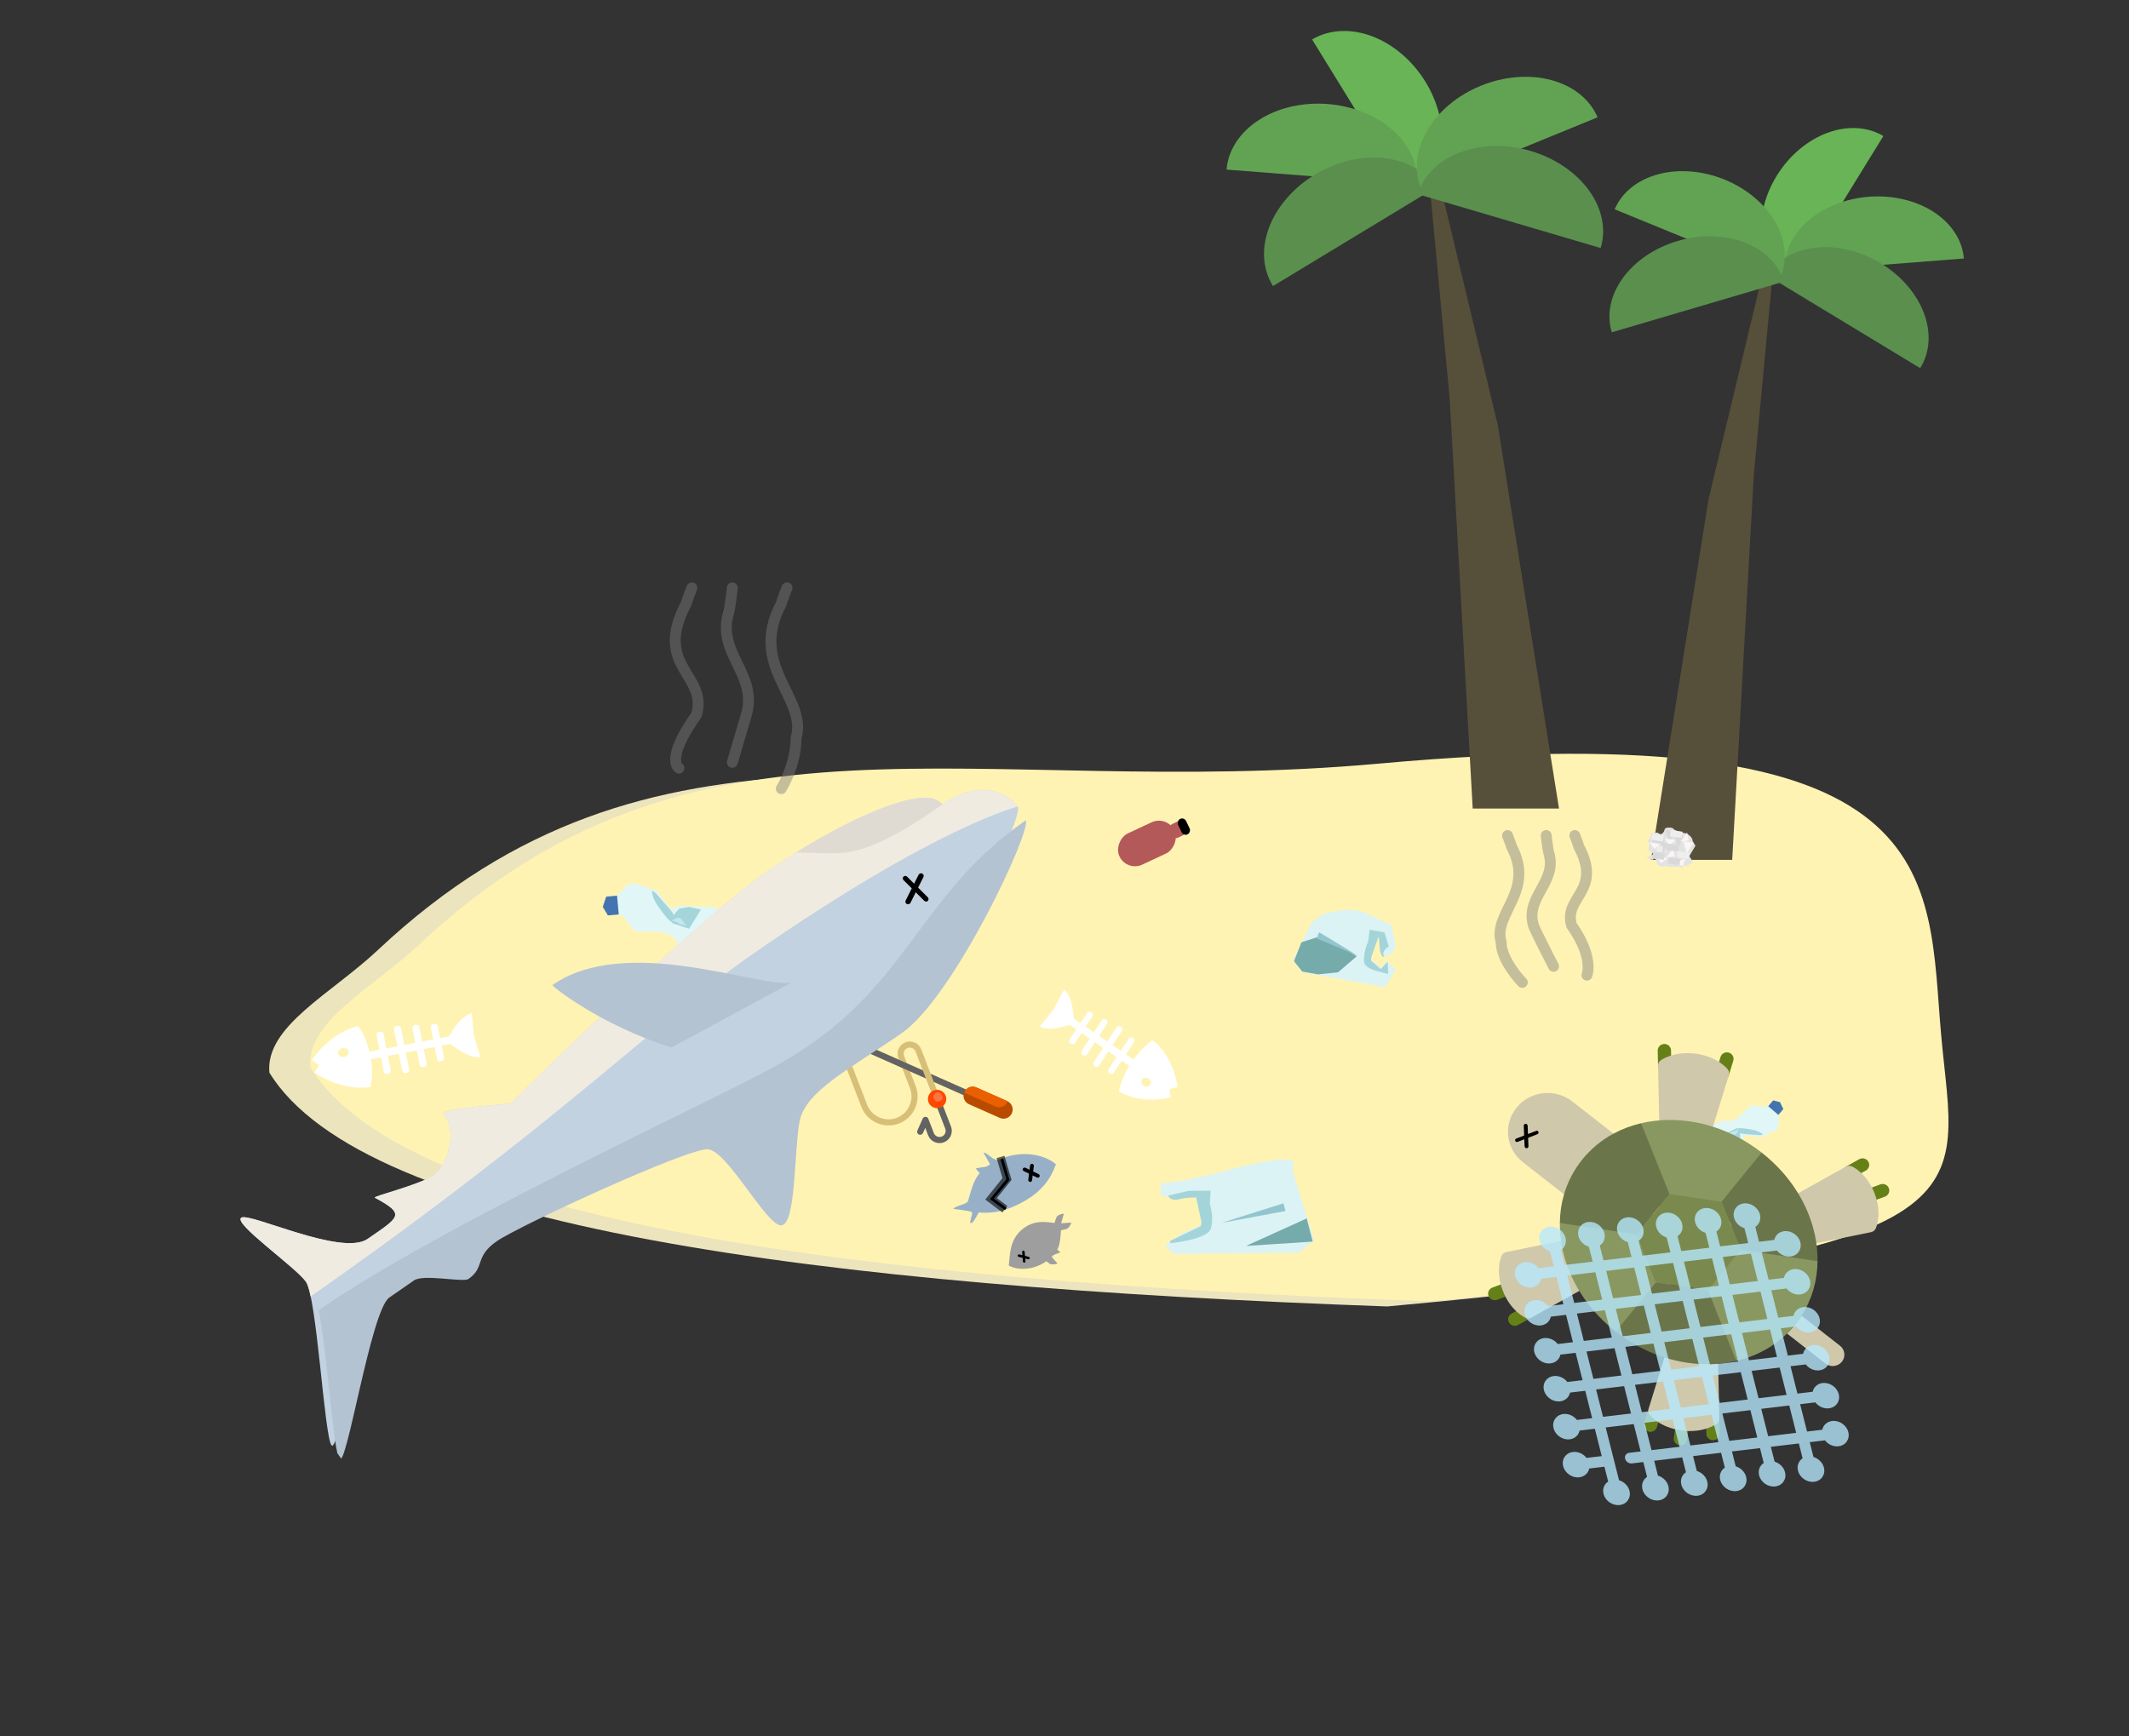 <svg width="781" height="637" viewBox="0 0 781 637" fill="none" xmlns="http://www.w3.org/2000/svg">
<rect x="0" y="0" width="781" height="637" fill="#333333" stroke="none"/>
<g id="beach-second">
<g id="Group 36">
<path id="Ellipse 12" d="M98.815 393.564C97.282 376.571 121.492 364.686 138.61 348.595C239.915 253.368 341.71 295.607 491.077 282.07C701.408 263.007 691.795 323.416 697.083 382.044C702.371 440.671 719.205 460.306 508.874 479.368C299.709 471.929 133.531 450.168 98.815 393.564Z" fill="#ECE4BD"/>
<path id="Ellipse 13" d="M113.855 391.66C112.322 374.667 136.532 362.783 153.65 346.692C254.955 251.465 356.75 293.703 506.117 280.166C716.448 261.104 706.835 321.512 712.123 380.14C717.411 438.768 734.245 458.402 523.914 477.464C314.749 470.025 148.571 448.264 113.855 391.66Z" fill="#FFF3B3"/>
</g>
<g id="fish">
<g id="Group 38">
<g id="Group 13">
<path id="Ellipse 9" d="M387.356 427.226C385.612 431.77 383 437.142 373.893 441.738C364.787 446.335 359.087 444.965 353.912 444.106C357.099 435.94 356.166 430.625 365.273 426.028C374.379 421.432 383.557 423.743 387.356 427.226Z" fill="#97B0C7"/>
<path id="Ellipse 10" d="M356.279 444.591C357.378 444.738 355.085 449.221 356.279 448.804C357.473 448.388 358.471 445.43 359.357 444.591C360.243 443.752 360.978 445.069 361.258 444.09C361.537 443.111 361.462 442.168 361.041 441.38C360.619 440.591 359.871 439.993 358.891 439.66C357.911 439.328 358.42 440.273 357.211 440.508C356.002 440.744 355.42 440.655 354.391 441.379C353.361 442.104 350.252 442.612 349.749 443.581L355.308 444.32L356.279 444.591Z" fill="#97B0C7"/>
<path id="Ellipse 11" d="M357.972 428.698C358.509 429.65 359.359 430.526 360.413 431.216C361.467 431.905 364.484 430.923 365.7 431.118C366.916 431.314 366.277 432.678 367.245 432.313C368.213 431.948 368.94 431.325 369.334 430.523C369.728 429.721 369.771 428.776 369.457 427.807C369.144 426.838 368.675 427.802 367.76 426.993C366.845 426.184 366.037 425.697 364.829 425.32C363.621 424.943 361.882 422.781 360.788 422.963L363.503 427.775L357.972 428.698Z" fill="#97B0C7"/>
</g>
<rect id="Rectangle 51" width="1.388" height="6.74" rx="0.694" transform="matrix(0.446 -0.886 0.907 0.439 374.92 429.405)" fill="black"/>
<rect id="Rectangle 50" width="1.389" height="6.737" rx="0.694" transform="matrix(1 0.12 -0.123 0.985 377.952 426.958)" fill="black"/>
</g>
</g>
<g id="fish_2">
<g id="Group 38_2">
<g id="Group 13_2">
<path id="Ellipse 9_2" d="M370.054 464.344C370.568 461.154 369.948 455.052 375.249 450.861C380.551 446.669 386.036 449.072 389.525 448.951C388.568 454.689 389.903 458.028 384.602 462.219C379.3 466.411 373.006 466.113 370.054 464.344Z" fill="#9E9E9E"/>
<path id="Ellipse 10_2" d="M390.263 445.33C389.527 445.38 388.749 445.635 388.029 446.063C387.308 446.491 387.063 448.549 386.601 449.212C386.138 449.875 385.48 449.114 385.431 449.788C385.383 450.462 385.562 451.067 385.944 451.525C386.327 451.983 386.896 452.274 387.58 452.362C388.264 452.45 387.803 451.901 388.558 451.589C389.313 451.276 391.25 451.214 391.821 450.607C392.393 450 392.802 449.304 392.997 448.606L389.275 448.856L390.263 445.33Z" fill="#9E9E9E"/>
<path id="Ellipse 11_2" d="M388.991 459.52C388.511 458.971 387.838 458.512 387.057 458.201C386.276 457.891 384.446 458.927 383.627 458.96C382.808 458.993 383.037 458.02 382.457 458.385C381.876 458.75 381.488 459.252 381.341 459.826C381.195 460.4 381.296 461.021 381.633 461.611C381.97 462.201 382.144 461.511 382.85 461.918C383.557 462.325 384.765 463.81 385.603 463.896C386.441 463.983 387.256 463.888 387.943 463.626L385.516 460.849L388.991 459.52Z" fill="#9E9E9E"/>
</g>
<rect id="Rectangle 51_2" width="0.922" height="4.487" rx="0.461" transform="matrix(-0.255 0.957 -0.978 -0.25 377.855 461.289)" fill="black"/>
<rect id="Rectangle 50_2" width="0.922" height="4.486" rx="0.461" transform="matrix(-1.006 0.08 -0.082 -0.987 376.216 463.281)" fill="black"/>
</g>
</g>
<g id="plastpose">
<path id="Vector 13" d="M482.063 455.105L476.364 459.657L430.724 460.07L427.542 457.568L428.959 455.586L434.381 452.161L441.815 449C442.56 446.836 443.987 441.835 443.732 439.137C443.477 436.439 442.272 436.525 441.701 436.905L436.821 436.949L427.37 439.285L425.927 438.454L425.887 434.235L433.055 433.326L446.807 430.389C454.154 428.166 469.944 424.16 474.324 425.921L474.363 430.14L482.063 455.105Z" fill="#DBF3F5"/>
<path id="Vector 14" d="M444.222 450.743C443.255 454.079 433.871 455.734 429.3 456.145L429.292 455.314L434.571 452.771L440.472 449.946L440.77 448.557L438.813 439.426C437.876 439.342 435.318 439.347 432.58 440.037C429.841 440.727 428.727 439.425 428.512 438.688L435.982 436.957L444.092 436.884L443.827 441.876C444.361 443.442 445.189 447.408 444.222 450.743Z" fill="#A3D4DA"/>
<path id="Polygon 96" d="M457.089 457.164L479.346 447.072L481.559 455.569L457.089 457.164Z" fill="#75ABAB"/>
<path id="Polygon 97" d="M448.072 448.72L470.82 441.53L471.554 444.346L448.072 448.72Z" fill="#92C5CD"/>
</g>
<g id="Vector 24" style="mix-blend-mode:overlay">
<path d="M367.521 425.299L369.737 432.827L363.881 439.912L368.949 443.623" stroke="black"/>
</g>
<g id="Vector 25" style="mix-blend-mode:overlay">
<path d="M367.026 424.513L369.416 432.602L363.566 439.879L368.636 443.696" stroke="black" stroke-opacity="0.6" stroke-width="3"/>
</g>
<g id="sharky 1" clip-path="url(#clip0_115_123)">
<g id="rod 1" clip-path="url(#clip1_115_123)">
<path id="Vector" d="M355.657 400.346L341.416 394.027L337.949 385.027C337.059 382.716 334.453 381.559 332.141 382.45C329.829 383.341 328.673 385.946 329.564 388.258L329.8 388.872L307.598 379.019C307.596 379.018 307.594 379.018 307.593 379.017L307.593 379.017C307.592 379.017 307.592 379.016 307.591 379.016C307.329 378.901 307.024 378.885 306.736 378.996C306.157 379.219 305.868 379.869 306.091 380.448L315.985 406.129C318.1 411.619 324.288 414.365 329.779 412.25C335.27 410.135 338.016 403.947 335.9 398.456L333.847 393.125L339.655 395.703L342.718 403.654C342.941 404.233 343.591 404.521 344.17 404.298C344.749 404.075 345.037 403.425 344.814 402.846L342.559 396.991L354.746 402.4C355.029 402.526 355.337 402.525 355.605 402.421C355.873 402.318 356.102 402.112 356.228 401.829C356.48 401.262 356.224 400.598 355.657 400.346ZM333.804 399.264C335.474 403.598 333.306 408.484 328.971 410.154C324.637 411.824 319.751 409.656 318.081 405.321L309.163 382.171L330.943 391.837L333.804 399.264ZM332.704 390.161L331.66 387.45C331.215 386.294 331.793 384.992 332.949 384.546C334.105 384.101 335.408 384.679 335.853 385.835L338.512 392.738L332.704 390.161Z" fill="#D8BF77"/>
<path id="Vector_2" d="M356.228 401.829C356.102 402.112 355.873 402.318 355.605 402.421C355.337 402.525 355.029 402.526 354.745 402.4L342.559 396.992L341.416 394.027L355.657 400.346C356.224 400.598 356.479 401.262 356.228 401.829ZM306.113 379.589C305.861 380.156 306.117 380.82 306.684 381.072L339.655 395.703L338.512 392.738L307.595 379.018C307.028 378.766 306.364 379.022 306.113 379.589Z" fill="#636363"/>
<path id="Vector_3" d="M358.196 399.015L369.489 404.027C371.19 404.782 371.957 406.773 371.203 408.474C370.448 410.175 368.457 410.942 366.756 410.187L355.463 405.175C353.762 404.42 352.994 402.429 353.749 400.728C354.504 399.028 356.495 398.26 358.196 399.015Z" fill="#B94B00"/>
<path id="Vector_4" d="M369.49 404.027C369.547 404.052 369.603 404.08 369.659 404.108C369.637 404.166 369.613 404.224 369.588 404.281C368.833 405.982 366.842 406.749 365.141 405.994L353.848 400.983C353.79 400.957 353.734 400.93 353.679 400.902C353.701 400.844 353.724 400.786 353.75 400.728C354.505 399.027 356.495 398.26 358.196 399.015L369.49 404.027Z" fill="#EA5F00"/>
<path id="Vector_5" d="M345.621 404.943L348.852 413.327C349.742 415.639 348.586 418.245 346.274 419.135C343.963 420.026 341.357 418.87 340.467 416.558L339.423 413.848L338.589 415.725C338.338 416.292 337.674 416.548 337.107 416.296C336.54 416.045 336.284 415.381 336.536 414.814L338.469 410.458C338.653 410.043 339.069 409.779 339.524 409.791C339.978 409.802 340.38 410.086 340.544 410.51L342.563 415.75C343.008 416.906 344.311 417.484 345.467 417.039C346.622 416.594 347.2 415.291 346.755 414.135L343.525 405.75C343.302 405.172 343.59 404.521 344.169 404.298C344.748 404.075 345.398 404.364 345.621 404.943Z" fill="#636363"/>
<path id="Vector_6" d="M346.911 402.039C347.579 403.773 346.712 405.727 344.978 406.395C343.244 407.063 341.29 406.196 340.622 404.462C339.954 402.728 340.821 400.774 342.555 400.106C344.288 399.438 346.243 400.305 346.911 402.039Z" fill="#FF4800"/>
<path id="Vector_7" d="M345.661 401.918C345.995 402.785 345.561 403.762 344.694 404.096C343.827 404.43 342.85 403.997 342.516 403.13C342.182 402.263 342.616 401.286 343.482 400.952C344.35 400.618 345.327 401.051 345.661 401.918Z" fill="#FF7443"/>
</g>
<g id="bottle-plastic">
<path id="Vector 20" d="M258.863 333.217C261.901 333.099 264.494 334.328 266.977 335.894C266.873 338.1 266.69 342.669 266.783 343.297C266.876 343.925 264.365 347.975 263.098 349.922L249.353 346.133L247.315 343.221L243.369 341.546L233.352 341.228L232.787 340.668C231.995 339.66 230.14 337.33 229.054 336.076C227.969 334.822 227.849 334.807 227.924 334.956L226.688 335.295L226.099 329.127C227.071 328.452 229.173 326.855 229.798 325.867C230.424 324.879 231.856 324.555 232.494 324.516L234.86 325.297L236.888 325.966L239.931 326.97C241.283 327.416 245.929 334.923 246.6 334.024C247.138 333.306 249.822 332.972 251.097 332.894C252.673 333.041 256.433 333.311 258.863 333.217Z" fill="#E1F6F7" stroke="#E1F6F7"/>
<path id="Rectangle 59" d="M226.355 328.638L222.365 329.004L221.125 332.766L222.997 335.888L226.986 335.522L226.355 328.638Z" fill="#4474AF"/>
<path id="Vector 13_2" d="M252.785 340.786L257.134 333.739L252.775 332.786L249.186 333.378L247.067 335.821C247.177 334.892 244.717 332.59 241.844 329.179C237.277 323.757 239.607 329.725 240.963 331.851C242.047 333.551 244.01 336.026 244.856 337.051L246.884 338.839L252.785 340.786Z" fill="#A4D5DB"/>
<path id="Vector 21" d="M266.711 336.05L263.007 336.877C262.876 337.307 262.437 339.385 261.701 344.289L262.142 348.821L266.774 342.662L266.711 336.05Z" fill="#A4D5DB"/>
<path id="Vector 23" d="M259.719 342.988C259.719 342.988 262.454 342.48 261.327 343.583C260.199 344.686 261.42 344.967 261.46 346.981C261.46 346.981 261.563 348.876 260.986 348.983C260.409 349.09 259.413 346.742 259.287 345.944C259.162 345.146 259.719 342.988 259.719 342.988Z" fill="#C3E7EC"/>
<path id="Vector 22" d="M246.632 337.774C246.049 338.374 247.05 337.187 249.441 339.091L251.801 339.708L249.733 337.042C249.224 336.229 247.097 337.295 246.632 337.774Z" fill="#C3E7EC"/>
</g>
<path id="Vector_8" d="M373.36 295.967C375.761 299.293 347.116 360.718 327.884 374.046C308.651 387.374 292.344 395.349 290.356 406.704C288.369 418.06 289.103 444.159 283.732 444.555C278.36 444.951 263.996 417.211 256.804 416.651C249.612 416.092 187.62 444.639 179.323 450.388C171.027 456.137 175.167 459.92 168.948 464.23C166.968 465.602 152.507 462.32 148.972 464.769C147.84 465.553 142.042 469.571 139.921 471.041C133.133 475.746 124.262 534.001 121.595 530.305C118.929 526.611 116.219 475.826 112.218 470.283C108.217 464.74 85.474 448.904 88.491 446.814C91.507 444.723 125.417 461.136 134.844 454.603C146.534 446.502 149.008 445.619 137.494 439.463C136.588 438.979 153.893 434.751 158.795 431.354C163.698 427.956 168.339 416.359 162.77 408.643C161.437 406.795 187.272 404.968 187.272 404.968C187.272 404.968 203.452 388.851 223.26 370.176L243.607 351.34C257.92 338.369 271.992 326.302 281.753 319.538C305.511 303.074 339.257 286.34 345.657 295.209C363.76 282.664 373.36 295.967 373.36 295.967Z" fill="#C3D2E1"/>
<path id="Vector_9" d="M113.953 475.701C113.4 473.097 112.826 471.124 112.219 470.282C108.218 464.739 85.475 448.903 88.492 446.813C91.508 444.722 125.418 461.136 134.845 454.603C146.535 446.501 149.009 445.618 137.495 439.462C136.589 438.978 153.894 434.75 158.796 431.353C163.699 427.956 168.34 416.358 162.771 408.642C161.438 406.795 187.273 404.967 187.273 404.967C187.273 404.967 203.452 388.85 223.261 370.175L243.607 351.339C257.921 338.368 271.992 326.301 281.754 319.537C305.511 303.073 339.258 286.34 345.658 295.208C363.759 282.664 373.36 295.967 373.36 295.967C373.36 295.967 344.333 302.778 276.453 349.818C241.197 374.25 206.518 410.896 113.953 475.701Z" fill="#F0EBE1"/>
<g id="Group">
<path id="Vector_10" d="M246.339 384.369C219.962 376.039 202.258 361.699 202.635 361.438C229.786 342.622 278.016 362.417 290.267 360.579L246.339 384.369Z" fill="#B4C3D2"/>
<path id="Vector_11" d="M330.786 379.097C311.553 392.424 295.246 400.399 293.258 411.755C291.271 423.11 292.005 449.209 286.634 449.605C281.262 450.002 266.898 422.261 259.706 421.701C252.514 421.142 190.522 449.689 182.225 455.438C173.929 461.187 178.069 464.97 171.85 469.28C169.87 470.652 155.408 467.37 151.873 469.819C150.742 470.604 144.944 474.621 142.823 476.091C136.035 480.795 127.165 539.051 124.498 535.355C122.368 532.404 120.209 499.471 117.388 483.482C117.135 481.927 116.855 480.751 116.855 480.751C162.108 449.391 260.877 404.277 284.983 390.881C333.437 363.955 335.536 329.241 376.264 301.017C378.662 304.343 350.018 365.769 330.786 379.097Z" fill="#B4C3D2"/>
</g>
<path id="Vector_12" d="M292.134 312.741C314.362 298.928 340.146 287.57 345.658 295.208C336.608 301.48 323.032 310.888 310.781 312.726C307.391 313.235 300.402 313.135 292.134 312.741Z" fill="#DFDAD2"/>
<g id="Group 40">
<rect id="Rectangle 52" width="1.948" height="12.64" rx="0.974" transform="matrix(-0.908 -0.438 -0.445 0.886 339.183 320.946)" fill="black"/>
<rect id="Rectangle 53" width="1.833" height="12.575" rx="0.917" transform="matrix(-0.718 0.692 0.711 0.708 332.093 321.015)" fill="black"/>
</g>
<g id="Group_2">
<path id="Vector_13" d="M173.071 371.709C168.048 373.451 165.751 379.09 164.53 380.398C164.369 380.391 164.206 380.397 164.038 380.429L161.457 380.922L160.565 376.444C160.453 375.885 159.795 375.539 159.095 375.673C158.395 375.806 157.918 376.369 158.03 376.929L158.922 381.407L154.885 382.179L153.814 376.8C153.702 376.24 153.044 375.894 152.344 376.028C151.645 376.162 151.167 376.725 151.279 377.284L152.35 382.664L148.312 383.436L147.062 377.155C146.95 376.596 146.292 376.25 145.592 376.384C144.892 376.518 144.415 377.08 144.527 377.64L145.778 383.921L141.741 384.693L140.67 379.313C140.558 378.754 139.9 378.408 139.2 378.542C138.501 378.676 138.023 379.238 138.135 379.798L139.206 385.177L135.516 385.883C134.008 379.642 131.385 376.478 131.385 376.478C120.631 379.093 114.427 388.967 114.427 388.967L117.088 390.84L115.341 393.556C115.341 393.556 124.878 400.418 135.847 398.88C135.847 398.88 137.063 394.981 136.066 388.643L139.756 387.937L140.827 393.317C140.939 393.877 141.597 394.222 142.297 394.088C142.997 393.954 143.474 393.392 143.362 392.832L142.291 387.453L146.327 386.681L147.578 392.961C147.69 393.521 148.348 393.867 149.048 393.733C149.747 393.599 150.225 393.036 150.113 392.477L148.862 386.196L152.9 385.424L153.971 390.803C154.083 391.363 154.741 391.708 155.441 391.575C156.141 391.441 156.618 390.878 156.506 390.318L155.435 384.939L159.471 384.167L160.363 388.645C160.475 389.205 161.133 389.55 161.833 389.417C162.532 389.283 163.01 388.72 162.898 388.16L162.006 383.682L164.587 383.189C164.756 383.157 164.91 383.101 165.057 383.035C166.691 383.799 170.982 388.177 176.304 387.94L173.813 379.992L173.071 371.709ZM126.274 387.772C125.185 387.98 124.162 387.443 123.988 386.572C123.815 385.701 124.556 384.826 125.646 384.618C126.735 384.409 127.758 384.946 127.931 385.818C128.105 386.689 127.363 387.564 126.274 387.772Z" fill="white"/>
</g>
</g>
<path id="Vector_14" d="M288.701 215.699C288.701 215.699 287.29 219.156 286.599 221.509C274.264 244.712 296.398 255.996 292.023 270.876C292.023 280.777 286.599 289.394 286.599 289.394M268.649 215.699C268.649 215.699 267.93 222.613 267.238 224.966C262.864 239.846 278.157 247.441 273.782 262.321C273.09 264.674 268.649 279.704 268.649 279.704M253.816 215.699C253.816 215.699 252.406 219.156 251.714 221.509C239.379 244.712 259.865 247.441 255.49 262.321C243.679 278.95 249.061 281.857 249.061 281.857" stroke="#7C7C7C" stroke-opacity="0.44" stroke-width="4" stroke-linecap="round" stroke-linejoin="round"/>
<path id="Vector_15" d="M553.022 306.584C553.022 306.584 554.02 309.029 554.509 310.694C563.235 327.108 547.577 335.091 550.672 345.618C550.672 352.622 558.444 360.47 558.444 360.47M567.207 306.584C567.207 306.584 567.716 311.475 568.205 313.139C571.3 323.666 559.43 329.039 562.525 339.565C563.014 341.23 569.909 354.567 569.909 354.567M577.7 306.584C577.7 306.584 578.698 309.029 579.188 310.694C587.914 327.108 573.421 329.039 576.516 339.565C584.872 351.329 582.151 357.804 582.151 357.804" stroke="#7C7C7C" stroke-opacity="0.44" stroke-width="4" stroke-linecap="round" stroke-linejoin="round"/>
<g id="bottle-plastic_2">
<path id="Vector 20_2" d="M633.597 422.793C632.112 424.351 630.189 425.006 628.157 425.435C627.121 424.264 624.96 421.854 624.603 421.581C624.247 421.308 623.524 418.013 623.207 416.399L632.055 411.544L634.526 412.017L637.355 410.922L642.598 406.143L643.161 406.149C644.061 406.27 646.152 406.538 647.321 406.639C648.491 406.74 648.56 406.689 648.447 406.65L648.908 405.868L652.249 408.71C652.088 409.532 651.809 411.379 651.979 412.189C652.148 413 651.581 413.871 651.277 414.205L649.69 414.975L648.33 415.636L646.29 416.627C645.383 417.067 639.322 415.547 639.424 416.335C639.506 416.964 638.308 418.458 637.699 419.126C636.826 419.829 634.784 421.546 633.597 422.793Z" fill="#E1F6F7" stroke="#E1F6F7"/>
<path id="Rectangle 59_2" d="M652.36 409.084L654.205 406.931L652.979 404.409L650.489 403.747L648.644 405.9L652.36 409.084Z" fill="#4474AF"/>
<path id="Vector 13_3" d="M632.949 415.952L634.217 421.675L636.899 420.009L638.43 417.938L638.301 415.653C638.703 416.179 641.088 416.134 644.228 416.449C649.221 416.95 645.094 415.069 643.358 414.658C641.969 414.33 639.752 414.041 638.817 413.938L636.906 414.03L632.949 415.952Z" fill="#A4D5DB"/>
<path id="Vector 21_2" d="M628.215 425.225L629.688 422.978C629.542 422.695 628.74 421.424 626.695 418.57L624.236 416.487L624.921 421.899L628.215 425.225Z" fill="#A4D5DB"/>
<path id="Vector 23_2" d="M628.343 418.253C628.343 418.253 627.204 419.86 627.233 418.744C627.261 417.628 626.503 418.087 625.49 417.084C625.49 417.084 624.502 416.173 624.743 415.834C624.983 415.495 626.647 416.197 627.104 416.54C627.561 416.883 628.343 418.253 628.343 418.253Z" fill="#C3E7EC"/>
<path id="Vector 22_2" d="M637.559 414.445C637.559 413.854 637.636 414.95 635.483 415.162L633.98 416.013L636.345 416.347C637.004 416.509 637.559 414.918 637.559 414.445Z" fill="#C3E7EC"/>
</g>
<g id="turtle">
<g id="Group_3">
<path id="Vector_16" d="M612.979 385.187C612.987 385.258 612.992 385.331 612.994 385.405L613.117 390.945C613.146 392.267 612.076 393.363 610.727 393.392C609.377 393.42 608.258 392.372 608.23 391.049L608.107 385.509C608.078 384.187 609.148 383.092 610.497 383.063C611.771 383.035 612.839 383.969 612.979 385.187Z" fill="#668018"/>
<path id="Vector_17" d="M635.926 388.257C635.962 388.57 635.935 388.895 635.836 389.215L634.203 394.521C633.813 395.788 632.449 396.504 631.157 396.122C629.865 395.74 629.132 394.404 629.523 393.138L631.156 387.832C631.546 386.566 632.909 385.849 634.202 386.231C635.167 386.517 635.82 387.334 635.926 388.257Z" fill="#668018"/>
<path id="Vector_18" d="M693.048 436.564C693.17 437.628 692.548 438.678 691.478 439.072L686.25 440.998C684.986 441.464 683.577 440.838 683.102 439.6C682.627 438.362 683.266 436.98 684.53 436.515L689.758 434.588C691.022 434.123 692.431 434.749 692.906 435.987C692.979 436.177 693.026 436.371 693.048 436.564Z" fill="#668018"/>
<path id="Vector_19" d="M685.686 427.152C685.792 428.076 685.342 429.014 684.466 429.503L679.549 432.243C678.376 432.896 676.884 432.494 676.217 431.345C675.549 430.195 675.96 428.733 677.133 428.079L682.049 425.34C683.222 424.686 684.715 425.088 685.382 426.237C685.55 426.528 685.65 426.84 685.686 427.152Z" fill="#668018"/>
<path id="Vector_20" d="M555.993 472.486C556.115 473.55 555.493 474.6 554.424 474.994L549.196 476.92C547.932 477.386 546.523 476.76 546.048 475.522C545.572 474.283 546.212 472.902 547.476 472.437L552.704 470.511C553.967 470.045 555.377 470.671 555.852 471.909C555.924 472.1 555.971 472.293 555.993 472.486Z" fill="#668018"/>
<path id="Vector_21" d="M563.042 481.079C563.148 482.002 562.698 482.941 561.822 483.43L556.905 486.169C555.732 486.823 554.24 486.421 553.573 485.271C552.905 484.122 553.316 482.66 554.489 482.006L559.405 479.266C560.578 478.612 562.071 479.014 562.738 480.164C562.906 480.455 563.006 480.766 563.042 481.079Z" fill="#668018"/>
<path id="Vector_22" d="M630.709 520.241C630.717 520.313 630.722 520.386 630.724 520.46L630.848 526C630.877 527.322 629.807 528.418 628.457 528.446C627.108 528.475 625.992 527.425 625.961 526.104L625.838 520.564C625.808 519.242 626.878 518.146 628.228 518.118C629.501 518.09 630.569 519.024 630.709 520.241Z" fill="#668018"/>
<path id="Vector_23" d="M619.641 522.234C619.663 522.428 619.661 522.626 619.633 522.828L618.878 528.251C618.696 529.561 617.463 530.478 616.126 530.3C614.789 530.121 613.853 528.911 614.035 527.604L614.79 522.181C614.972 520.87 616.205 519.953 617.542 520.131C618.674 520.282 619.519 521.17 619.641 522.234Z" fill="#668018"/>
<path id="Vector_24" d="M609.521 517.412C609.557 517.725 609.53 518.05 609.431 518.37L607.798 523.676C607.408 524.943 606.045 525.659 604.752 525.277C603.46 524.895 602.729 523.559 603.118 522.293L604.751 516.987C605.141 515.72 606.505 515.004 607.797 515.386C608.763 515.672 609.415 516.489 609.521 517.412Z" fill="#668018"/>
</g>
<g id="Group_4">
<path id="Vector_25" d="M658.401 486.18C659.297 485.079 660.124 483.937 660.877 482.762L674.985 493.789C676.829 495.23 677.131 497.864 675.66 499.671C674.189 501.479 671.501 501.775 669.657 500.333L655.55 489.306C656.552 488.325 657.504 487.281 658.401 486.18Z" fill="#CFC8AB"/>
<path id="Vector_26" d="M572.532 455.381L552.597 459.388C551.83 459.542 551.185 460.046 550.862 460.744C550.718 461.056 549.465 463.922 549.98 468.408C550.178 470.124 550.613 471.869 551.275 473.594C554.129 481.023 559.38 483.431 559.602 483.529C560.315 483.846 561.14 483.809 561.821 483.43L579.344 473.665C580.218 473.178 580.671 472.239 580.565 471.315L574.364 455.708C573.824 455.369 573.159 455.254 572.532 455.381Z" fill="#CFC8AB"/>
<path id="Vector_27" d="M610.574 498.077L604.751 516.988C604.524 517.723 604.672 518.519 605.146 519.13C605.293 519.32 608.856 523.802 616.883 524.878C624.907 525.95 629.565 522.561 629.759 522.417C630.382 521.953 630.741 521.225 630.723 520.458L630.28 500.49C630.278 500.417 630.273 500.345 630.265 500.274C630.201 499.716 629.938 499.195 629.52 498.806L613.56 496.459C612.282 496.115 610.956 496.833 610.574 498.077Z" fill="#CFC8AB"/>
<path id="Vector_28" d="M677.133 428.077L659.61 437.843C658.458 438.485 658.038 439.911 658.665 441.056L664.546 455.782C665.088 456.135 665.752 456.262 666.39 456.134L686.358 452.12C687.124 451.966 687.769 451.462 688.092 450.764C688.237 450.452 689.489 447.586 688.974 443.099C688.777 441.383 688.341 439.639 687.679 437.914C684.825 430.484 679.574 428.077 679.352 427.979C678.639 427.661 677.814 427.698 677.133 428.077Z" fill="#CFC8AB"/>
<path id="Vector_29" d="M609.195 389.092C608.572 389.556 608.213 390.284 608.231 391.051L608.674 410.951C608.67 411.6 609.401 412.672 609.401 412.672L625.394 415.049C625.394 415.049 627.997 414.675 628.38 413.431L634.203 394.52C634.3 394.205 634.328 393.879 634.292 393.561C634.243 393.137 634.079 392.728 633.808 392.378C633.66 392.188 630.098 387.706 622.071 386.63C614.047 385.558 609.389 388.947 609.195 389.092Z" fill="#CFC8AB"/>
<path id="Vector_30" d="M556.35 406.412C551.344 412.561 552.373 421.527 558.649 426.433L573.753 438.24L591.883 415.967L591.871 415.949L576.785 404.159C570.509 399.25 561.359 400.259 556.35 406.412Z" fill="#CFC8AB"/>
</g>
<path id="Vector_31" d="M602.02 412.147L609.104 445.413L572.208 448.766C572.174 451.697 572.456 454.692 573.056 457.72C573.094 457.909 573.132 458.094 573.172 458.28C574.148 462.892 575.829 467.366 578.137 471.584C581.644 478.002 586.601 483.821 592.729 488.611L618.12 466.565L636.936 499.362C644.133 497.678 650.498 494.255 655.55 489.306C656.553 488.325 657.505 487.282 658.401 486.18C659.298 485.079 660.124 483.937 660.878 482.762C664.68 476.835 666.672 469.994 666.747 462.743L633.722 449.492L646.226 422.898C640.098 418.109 633.207 414.666 626.041 412.741C621.331 411.474 616.506 410.862 611.7 410.954C611.507 410.957 611.314 410.962 611.118 410.967C607.972 411.067 604.928 411.463 602.02 412.147Z" fill="#899761"/>
<g id="Group_5">
<path id="Vector_32" d="M627.837 500.541C627.641 500.547 627.449 500.552 627.255 500.554C622.449 500.647 617.624 500.035 612.914 498.768C605.748 496.843 598.857 493.4 592.729 488.61L607.431 470.551L626.531 473.374L636.936 499.362C634.027 500.045 630.984 500.442 627.837 500.541Z" fill="#6A754A"/>
<path id="Vector_33" d="M665.9 453.788C666.5 456.816 666.782 459.812 666.748 462.743L638.578 458.577L631.524 440.957L646.226 422.898C652.354 427.688 657.311 433.506 660.819 439.925C663.126 444.143 664.807 448.617 665.783 453.229C665.824 453.414 665.862 453.6 665.9 453.788Z" fill="#6A754A"/>
<path id="Vector_34" d="M602.02 412.146L612.425 438.134L600.378 452.931L572.208 448.765C572.244 445.134 572.763 441.603 573.754 438.239C575.124 433.555 577.405 429.197 580.554 425.328C583.701 421.463 587.53 418.316 591.884 415.966C595.011 414.272 598.411 412.988 602.02 412.146Z" fill="#6A754A"/>
</g>
<path id="Vector_35" d="M612.424 438.134L631.524 440.957L638.577 458.577L626.531 473.374L607.431 470.551L600.377 452.931L612.424 438.134Z" fill="#7A894D"/>
<g id="Group 40_2">
<rect id="Rectangle 52_2" width="1.417" height="8.986" rx="0.709" transform="matrix(-1 0.038 -0.04 -0.999 560.725 421.294)" fill="black"/>
<rect id="Rectangle 53_2" width="1.304" height="9.153" rx="0.652" transform="matrix(-0.373 -0.929 0.932 -0.36 556.087 419.219)" fill="black"/>
</g>
</g>
<g id="gr&#195;&#184;nn flaske">
<rect id="flaske" width="12.638" height="22.27" rx="6.319" transform="matrix(0.421 0.906 -0.906 0.424 428.163 299.044)" fill="#B45959"/>
<rect id="flaske_2" width="5.432" height="7.129" rx="2.716" transform="matrix(0.438 0.899 -0.898 0.44 433.98 300.424)" fill="#B45959"/>
<rect id="korken" width="6.29" height="3.251" rx="1.625" transform="matrix(0.431 0.902 -0.902 0.433 434.392 299.767)" fill="black"/>
</g>
<g id="plastpose_2">
<path id="Vector 13_4" d="M474.421 352.242L477.575 356.717L508.051 362.179L512.066 355.666L508.475 352.726L506.747 355.104L502.231 351.606C502.045 349.7 501.813 345.325 502.374 343.08C502.935 340.834 503.729 341.042 504.055 341.426L507.314 342.01L507.42 351.349L510.963 349.449L511.997 346.783L510.357 339.379L501.581 335.362C496.987 332.665 488.909 334.369 485.724 335.362C485.758 335.173 480.961 338.119 480.735 339.382L474.421 352.242Z" fill="#DBF3F5"/>
<path id="Vector 14_2" d="M500.367 352.806C500.532 355.725 506.226 356.517 509.225 357.375L509.074 352.913L506.53 355.596L502.992 352.554L502.992 351.35L505.622 343.875C506.261 343.909 505.618 350.132 507.351 351.02C509.083 351.909 505.36 349.984 509.451 347.278L507.873 342.111L502.458 341.141L501.913 345.378C501.329 346.638 500.202 349.887 500.367 352.806Z" fill="#A3D4DA"/>
<path id="Polygon 96_2" d="M490.831 356.776L497.718 350.876L485.148 343.238L477.4 345.776L474.69 352.689L477.705 356.477L483.538 357.523L490.831 356.776Z" fill="#75ABAB"/>
<path id="Polygon 97_2" d="M498.084 350.669L483.904 342.061L483.006 344.352L498.084 350.669Z" fill="#92C5CD"/>
</g>
<g id="palms">
<path id="tree" d="M521.97 41.463L531.812 146.438L540.247 296.667H571.903L549.466 156.06L521.97 41.463Z" fill="#564F3A"/>
<path id="blader" d="M517.528 73.252C523.753 69.571 527.816 62.944 528.824 54.83C529.831 46.715 527.7 37.778 522.9 29.983C518.1 22.189 511.023 16.176 503.227 13.268C495.43 10.359 487.553 10.793 481.328 14.474L499.428 43.863L517.528 73.252Z" fill="#68B456"/>
<path id="blader_2" d="M519.796 67.666C520.372 60.564 517.246 53.466 511.104 47.934C504.963 42.402 496.31 38.889 487.048 38.167C477.787 37.446 468.676 39.575 461.72 44.087C454.763 48.599 450.532 55.124 449.955 62.226L484.876 64.946L519.796 67.666Z" fill="#62A353"/>
<path id="blader_3" d="M526.582 68.862C522.759 62.802 515.952 58.892 507.661 57.993C499.37 57.093 490.272 59.277 482.37 64.064C474.467 68.852 468.408 75.85 465.524 83.521C462.64 91.191 463.168 98.904 466.991 104.964L496.787 86.913L526.582 68.862Z" fill="#5A8F4E"/>
<path id="blader_4" d="M586.054 43.045C583.251 36.471 577.158 31.56 569.114 29.392C561.071 27.225 551.736 27.979 543.163 31.488C534.59 34.997 527.482 40.974 523.402 48.104C519.322 55.234 518.604 62.933 521.407 69.507L553.73 56.276L586.054 43.045Z" fill="#62A353"/>
<path id="blader_5" d="M587.179 91.008C589.273 84.185 587.748 76.6 582.937 69.921C578.127 63.243 570.427 58.018 561.53 55.395C552.633 52.773 543.268 52.969 535.496 55.939C527.724 58.909 522.182 64.411 520.087 71.234L553.633 81.121L587.179 91.008Z" fill="#5A8F4E"/>
</g>
<g id="palms_2">
<path id="tree_2" d="M652.64 75.307L643.376 174.111L635.437 315.508H605.642L626.76 183.167L652.64 75.307Z" fill="#564F3A"/>
<path id="blader_6" d="M656.821 105.227C650.961 101.762 647.137 95.525 646.189 87.888C645.24 80.25 647.246 71.838 651.764 64.502C656.282 57.166 662.943 51.506 670.281 48.769C677.619 46.032 685.033 46.44 690.892 49.905L673.856 77.566L656.821 105.227Z" fill="#68B456"/>
<path id="blader_7" d="M654.686 99.969C654.143 93.285 657.086 86.604 662.866 81.397C668.647 76.19 676.791 72.883 685.508 72.204C694.225 71.525 702.8 73.529 709.348 77.776C715.895 82.023 719.878 88.164 720.42 94.849L687.553 97.409L654.686 99.969Z" fill="#62A353"/>
<path id="blader_8" d="M648.298 101.095C651.897 95.391 658.303 91.711 666.107 90.864C673.911 90.017 682.474 92.073 689.911 96.579C697.349 101.085 703.053 107.672 705.767 114.892C708.482 122.111 707.985 129.371 704.386 135.075L676.342 118.085L648.298 101.095Z" fill="#5A8F4E"/>
<path id="blader_9" d="M592.323 76.796C594.961 70.608 600.696 65.986 608.267 63.946C615.837 61.906 624.624 62.616 632.692 65.918C640.761 69.221 647.452 74.847 651.292 81.558C655.132 88.268 655.808 95.514 653.17 101.702L622.746 89.249L592.323 76.796Z" fill="#62A353"/>
<path id="blader_10" d="M591.263 121.938C589.292 115.517 590.728 108.378 595.256 102.092C599.783 95.806 607.031 90.888 615.405 88.42C623.779 85.952 632.593 86.136 639.908 88.932C647.223 91.727 652.44 96.905 654.411 103.327L622.837 112.633L591.263 121.938Z" fill="#5A8F4E"/>
</g>
<g id="s&#195;&#184;ppel papir">
<path id="Vector 5" d="M604.931 310.294C605.213 309.267 604.598 308.527 604.255 308.285L605.289 307.719L605.834 305.669L607.943 305.501L609.202 306.132C609.612 305.993 610.468 305.464 610.609 304.45C610.749 303.436 612.581 303.596 613.479 303.802L614.337 304.503C614.531 304.669 615.51 305.131 617.87 305.655C620.23 306.178 620.896 307.847 620.934 308.616L621.954 310.339L619.687 314.152L621.125 316.307L618.32 318.047L617.886 317.112L617.195 318.642L616.149 318.041L613.103 318.081L610.843 317.771C610.005 318.072 608.219 318.211 607.783 316.351C607.346 314.492 606.549 315.015 606.205 315.51L603.94 314.616L606.478 313.548L605.963 312.561L604.682 312.093C604.647 311.922 604.65 311.322 604.931 310.294Z" fill="#E3E3E3"/>
<path id="Polygon 84" d="M608.851 313.346L611.35 309.44L607.51 308.913L608.851 313.346Z" fill="#D9D9D9"/>
<path id="Polygon 85" d="M609.619 313.451L612.117 309.545L608.278 309.018L609.619 313.451Z" fill="#D9D9D9"/>
<path id="Polygon 86" d="M615.53 310.93L618.029 307.024L614.189 306.497L615.53 310.93Z" fill="#D9D9D9"/>
<path id="Polygon 95" d="M612.324 308.99L614.823 305.084L610.983 304.557L612.324 308.99Z" fill="#D9D9D9"/>
<path id="Polygon 87" d="M618.787 313.126L621.286 309.22L617.446 308.693L618.787 313.126Z" fill="#FCF5F5"/>
<path id="Polygon 88" d="M616.68 314.837L619.083 312.98L614.874 312.402L616.68 314.837Z" fill="#FCF5F5"/>
<path id="Polygon 89" d="M612.389 310.082L614.792 308.225L610.583 307.647L612.389 310.082Z" fill="#FCF5F5"/>
<path id="Polygon 90" d="M606.893 311.494L609.295 309.637L605.087 309.059L606.893 311.494Z" fill="#FCF5F5"/>
<path id="Polygon 91" d="M609.378 316.751L611.78 314.893L607.571 314.316L609.378 316.751Z" fill="#FCF5F5"/>
<path id="Polygon 92" d="M619.545 308.363L618.886 305.45L616.482 308.788L619.545 308.363Z" fill="#FCF5F5"/>
<path id="Polygon 93" d="M614.384 314.237L613.725 311.323L611.321 314.661L614.384 314.237Z" fill="#FCF5F5"/>
<path id="Polygon 94" d="M617.167 317.836L618.32 315.085L614.367 316.535L617.167 317.836Z" fill="#FCF5F5"/>
<rect id="Rectangle 40" width="4.303" height="2.311" transform="matrix(0.991 0.136 0.138 -0.99 611.317 311.852)" fill="#D9D9D9"/>
<rect id="Rectangle 41" width="4.303" height="2.311" transform="matrix(0.991 0.136 0.138 -0.99 606.117 314.887)" fill="#D9D9D9"/>
<rect id="Rectangle 42" width="4.303" height="2.311" transform="matrix(0.991 0.136 0.138 -0.99 611.841 316.839)" fill="#D9D9D9"/>
<rect id="Rectangle 43" width="4.303" height="2.311" transform="matrix(0.991 0.136 0.138 -0.99 606.048 309.129)" fill="#D9D9D9"/>
<rect id="Rectangle 44" width="4.303" height="2.311" transform="matrix(0.991 0.136 0.138 -0.99 615.274 314.644)" fill="#EEEEEE"/>
<rect id="Rectangle 45" width="4.303" height="2.311" transform="matrix(0.991 0.136 0.138 -0.99 612.618 306.864)" fill="#EEEEEE"/>
<rect id="Rectangle 46" width="4.303" height="2.311" transform="matrix(0.991 0.136 0.138 -0.99 605.833 308.183)" fill="#EEEEEE"/>
<rect id="Rectangle 47" width="2.065" height="2.229" transform="matrix(0.991 0.136 0.138 -0.99 607.674 312.435)" fill="#EEEEEE"/>
</g>
<path id="fishnet" d="M665.256 534.616L663.878 529.165L669.462 528.498C670.618 529.998 672.542 530.907 674.455 530.678C677.08 530.365 678.683 528.033 678.035 525.47C677.387 522.906 674.734 521.083 672.109 521.397C670.197 521.626 668.833 522.927 668.48 524.606L662.895 525.274L660.358 515.236L665.942 514.568C667.098 516.069 669.021 516.978 670.934 516.749C673.559 516.435 675.162 514.103 674.514 511.54C673.866 508.977 671.213 507.154 668.588 507.468C666.676 507.696 665.312 508.998 664.959 510.677L659.374 511.345L656.837 501.308L662.421 500.64C663.577 502.14 665.501 503.048 667.413 502.82C670.038 502.506 671.641 500.174 670.993 497.611C670.345 495.048 667.693 493.225 665.068 493.538C663.155 493.767 661.791 495.069 661.438 496.749L655.853 497.416L653.316 487.379L658.901 486.711C660.057 488.211 661.98 489.119 663.893 488.891C666.518 488.577 668.12 486.245 667.473 483.682C666.825 481.119 664.172 479.295 661.547 479.609C659.635 479.838 658.27 481.14 657.917 482.82L652.333 483.487L649.796 473.45L655.381 472.782C656.537 474.281 658.46 475.19 660.372 474.961C662.997 474.647 664.6 472.315 663.952 469.752C663.304 467.189 660.651 465.366 658.026 465.68C656.114 465.909 654.749 467.211 654.397 468.891L648.813 469.559L646.276 459.521L651.86 458.853C653.016 460.352 654.94 461.26 656.851 461.032C659.476 460.718 661.079 458.386 660.431 455.823C659.783 453.26 657.131 451.437 654.506 451.75C652.593 451.979 651.228 453.281 650.876 454.962L645.292 455.629L643.914 450.179C645.358 449.248 646.084 447.506 645.612 445.638C644.965 443.075 642.312 441.252 639.687 441.566C637.062 441.88 635.459 444.212 636.107 446.775C636.579 448.641 638.115 450.111 639.929 450.653L641.307 456.106L631.026 457.335L629.648 451.884C631.092 450.953 631.818 449.212 631.346 447.344C630.698 444.781 628.045 442.958 625.421 443.272C622.796 443.586 621.193 445.918 621.841 448.481C622.313 450.347 623.849 451.817 625.663 452.359L627.041 457.811L616.761 459.041L615.383 453.59C616.826 452.659 617.553 450.918 617.081 449.05C616.433 446.487 613.78 444.663 611.155 444.977C608.53 445.291 606.927 447.623 607.575 450.186C608.047 452.053 609.584 453.523 611.398 454.065L612.776 459.517L602.496 460.746L601.118 455.295C602.561 454.364 603.287 452.623 602.815 450.756C602.167 448.193 599.514 446.369 596.889 446.683C594.264 446.997 592.662 449.329 593.309 451.892C593.781 453.759 595.319 455.229 597.133 455.771L598.511 461.223L588.23 462.452L586.853 457.001C588.295 456.07 589.022 454.329 588.549 452.462C587.902 449.899 585.249 448.075 582.624 448.389C579.999 448.703 578.396 451.035 579.044 453.598C579.516 455.466 581.053 456.935 582.868 457.477L584.245 462.929L573.965 464.158L572.587 458.706C574.03 457.775 574.756 456.035 574.284 454.167C573.636 451.604 570.983 449.781 568.358 450.095C565.733 450.409 564.13 452.741 564.778 455.304C565.25 457.171 566.788 458.641 568.602 459.183L569.98 464.634L564.398 465.302C563.242 463.802 561.318 462.893 559.406 463.122C556.781 463.435 555.178 465.767 555.826 468.331C556.474 470.894 559.127 472.717 561.752 472.403C563.664 472.174 565.028 470.873 565.381 469.193L570.964 468.526L573.501 478.563L567.919 479.231C566.763 477.731 564.839 476.822 562.927 477.051C560.302 477.365 558.699 479.697 559.347 482.26C559.995 484.823 562.648 486.646 565.273 486.332C567.185 486.104 568.549 484.802 568.902 483.122L574.484 482.454L577.021 492.492L571.439 493.16C570.283 491.66 568.359 490.751 566.447 490.98C563.822 491.294 562.219 493.626 562.867 496.189C563.515 498.752 566.168 500.575 568.793 500.261C570.705 500.033 572.07 498.731 572.422 497.051L578.005 496.384L580.542 506.421L574.959 507.089C573.803 505.589 571.88 504.681 569.968 504.909C567.343 505.223 565.74 507.555 566.388 510.118C567.036 512.682 569.689 514.505 572.314 514.191C574.226 513.962 575.591 512.66 575.943 510.98L581.525 510.312L584.062 520.35L578.48 521.018C577.324 519.518 575.4 518.61 573.488 518.839C570.863 519.153 569.261 521.485 569.909 524.048C570.556 526.611 573.209 528.434 575.834 528.12C577.747 527.891 579.112 526.589 579.464 524.909L585.046 524.241L587.583 534.279L582 534.946C580.844 533.447 578.921 532.539 577.009 532.768C574.384 533.082 572.781 535.414 573.429 537.977C574.077 540.54 576.73 542.363 579.355 542.049C581.268 541.82 582.633 540.518 582.985 538.837L588.567 538.17L589.945 543.622C588.503 544.553 587.777 546.294 588.248 548.161C588.896 550.724 591.549 552.548 594.174 552.234C596.799 551.92 598.402 549.588 597.754 547.025C597.282 545.157 595.744 543.687 593.93 543.146L592.062 535.755C592.061 535.753 592.061 535.75 592.061 535.748C592.06 535.746 592.059 535.743 592.058 535.741L589.031 523.765L599.312 522.536L601.849 532.573L597.657 533.075C596.556 533.207 595.884 534.184 596.156 535.259C596.292 535.796 596.638 536.255 597.087 536.564C597.537 536.873 598.09 537.032 598.64 536.966L602.832 536.465L604.211 541.917C602.769 542.848 602.043 544.589 602.514 546.456C603.162 549.019 605.815 550.842 608.44 550.528C611.065 550.214 612.668 547.882 612.02 545.319C611.548 543.452 610.01 541.982 608.195 541.44L606.818 535.988L617.098 534.759L618.476 540.211C617.034 541.142 616.308 542.883 616.78 544.75C617.428 547.313 620.081 549.136 622.706 548.822C625.331 548.509 626.933 546.177 626.286 543.613C625.814 541.746 624.275 540.276 622.461 539.734L621.083 534.283L631.363 533.053L632.741 538.506C631.3 539.437 630.574 541.178 631.046 543.044C631.694 545.607 634.346 547.431 636.971 547.117C639.596 546.803 641.199 544.471 640.551 541.908C640.079 540.04 638.541 538.57 636.726 538.028L635.348 532.577L645.628 531.348L647.007 536.801C645.565 537.732 644.84 539.472 645.312 541.339C645.959 543.902 648.612 545.725 651.237 545.411C653.862 545.097 655.465 542.765 654.817 540.202C654.345 538.334 652.806 536.864 650.991 536.323L649.613 530.871L659.894 529.642L661.272 535.095C659.831 536.026 659.106 537.767 659.577 539.633C660.225 542.196 662.878 544.02 665.503 543.706C668.128 543.392 669.731 541.06 669.083 538.497C668.61 536.628 667.071 535.158 665.256 534.616ZM655.389 511.822L645.108 513.051L642.571 503.013L652.852 501.784L655.389 511.822ZM624.785 490.79L635.066 489.561L637.603 499.598L627.322 500.828L624.785 490.79ZM623.337 501.304L613.057 502.533L610.52 492.495L620.8 491.266L623.337 501.304ZM623.802 486.899L621.265 476.861L631.545 475.632L634.082 485.669L623.802 486.899ZM619.817 487.375L609.537 488.604L607 478.567L617.28 477.337L619.817 487.375ZM605.551 489.081L595.271 490.31L592.734 480.272L603.014 479.043L605.551 489.081ZM606.535 492.972L609.072 503.01L598.792 504.239L596.254 494.201L606.535 492.972ZM610.055 506.901L612.593 516.939L602.312 518.168L599.775 508.13L610.055 506.901ZM614.041 506.425L624.321 505.195L626.858 515.233L616.578 516.462L614.041 506.425ZM628.306 504.719L638.586 503.49L641.123 513.527L630.843 514.757L628.306 504.719ZM651.868 497.893L641.588 499.122L639.051 489.084L649.331 487.855L651.868 497.893ZM648.348 483.964L638.067 485.193L635.53 475.155L645.811 473.926L648.348 483.964ZM642.29 459.997L644.827 470.035L634.547 471.264L632.01 461.226L642.29 459.997ZM628.024 461.703L630.561 471.74L620.281 472.97L617.744 462.932L628.024 461.703ZM613.759 463.408L616.296 473.446L606.016 474.675L603.479 464.638L613.759 463.408ZM599.494 465.114L602.031 475.152L591.751 476.381L589.214 466.343L599.494 465.114ZM574.948 468.049L585.228 466.82L587.765 476.857L577.485 478.087L574.948 468.049ZM578.469 481.978L588.749 480.749L591.286 490.787L581.006 492.016L578.469 481.978ZM581.989 495.907L592.27 494.678L594.807 504.716L584.526 505.945L581.989 495.907ZM588.047 519.874L585.51 509.836L595.79 508.607L598.327 518.645L588.047 519.874ZM605.833 532.097L603.296 522.059L613.576 520.83L616.113 530.868L605.833 532.097ZM620.098 530.391L617.561 520.354L627.842 519.124L630.379 529.162L620.098 530.391ZM634.364 528.686L631.827 518.648L642.107 517.419L644.644 527.456L634.364 528.686ZM648.629 526.98L646.092 516.942L656.372 515.713L658.909 525.751L648.629 526.98Z" fill="#B6E9FF" fill-opacity="0.78"/>
<g id="bone">
<path id="Vector_36" d="M381.404 376.675C385.697 378.712 390.93 376.216 392.571 376.085C392.666 376.195 392.772 376.297 392.898 376.384L394.833 377.715L392.362 381.466C392.053 381.934 392.228 382.608 392.753 382.968C393.277 383.329 393.953 383.242 394.262 382.773L396.733 379.022L399.759 381.104L396.791 385.609C396.482 386.078 396.657 386.751 397.182 387.112C397.706 387.473 398.383 387.386 398.691 386.917L401.659 382.411L404.686 384.494L401.221 389.754C400.912 390.223 401.087 390.896 401.612 391.257C402.136 391.617 402.813 391.53 403.121 391.061L406.586 385.801L409.612 387.882L406.645 392.388C406.336 392.857 406.511 393.53 407.035 393.891C407.56 394.252 408.236 394.164 408.545 393.695L411.513 389.19L414.279 391.093C411 396.492 410.491 400.44 410.491 400.44C418.93 405.59 429.447 402.641 429.447 402.641L429.061 399.582L431.979 398.797C431.979 398.797 430.695 387.73 422.851 381.677C422.851 381.677 419.463 383.645 415.802 388.781L413.035 386.878L416.003 382.373C416.312 381.904 416.137 381.231 415.612 380.87C415.088 380.509 414.412 380.597 414.103 381.065L411.135 385.571L408.109 383.489L411.574 378.229C411.883 377.76 411.708 377.087 411.183 376.726C410.659 376.365 409.983 376.453 409.674 376.922L406.209 382.182L403.182 380.1L406.15 375.594C406.459 375.125 406.284 374.452 405.759 374.091C405.234 373.73 404.558 373.818 404.249 374.287L401.282 378.792L398.256 376.711L400.726 372.96C401.035 372.491 400.86 371.818 400.335 371.457C399.811 371.096 399.135 371.184 398.826 371.653L396.355 375.403L394.42 374.072C394.294 373.985 394.161 373.924 394.025 373.875C393.527 372.271 393.821 366.378 390.359 363.08L386.537 370.329L381.404 376.675ZM421.289 395.773C422.106 396.335 422.378 397.381 421.897 398.111C421.417 398.841 420.366 398.977 419.549 398.415C418.733 397.853 418.461 396.807 418.941 396.077C419.422 395.348 420.473 395.211 421.289 395.773Z" fill="white"/>
</g>
</g>
<defs>
<clipPath id="clip0_115_123">
<rect width="341.353" height="339.05" fill="white" transform="matrix(0.822 -0.57 -0.585 -0.811 198.473 636.823)"/>
</clipPath>
<clipPath id="clip1_115_123">
<rect width="51.671" height="51.671" fill="white" transform="translate(305.688 379.4) rotate(-21.07)"/>
</clipPath>
</defs>
</svg>
